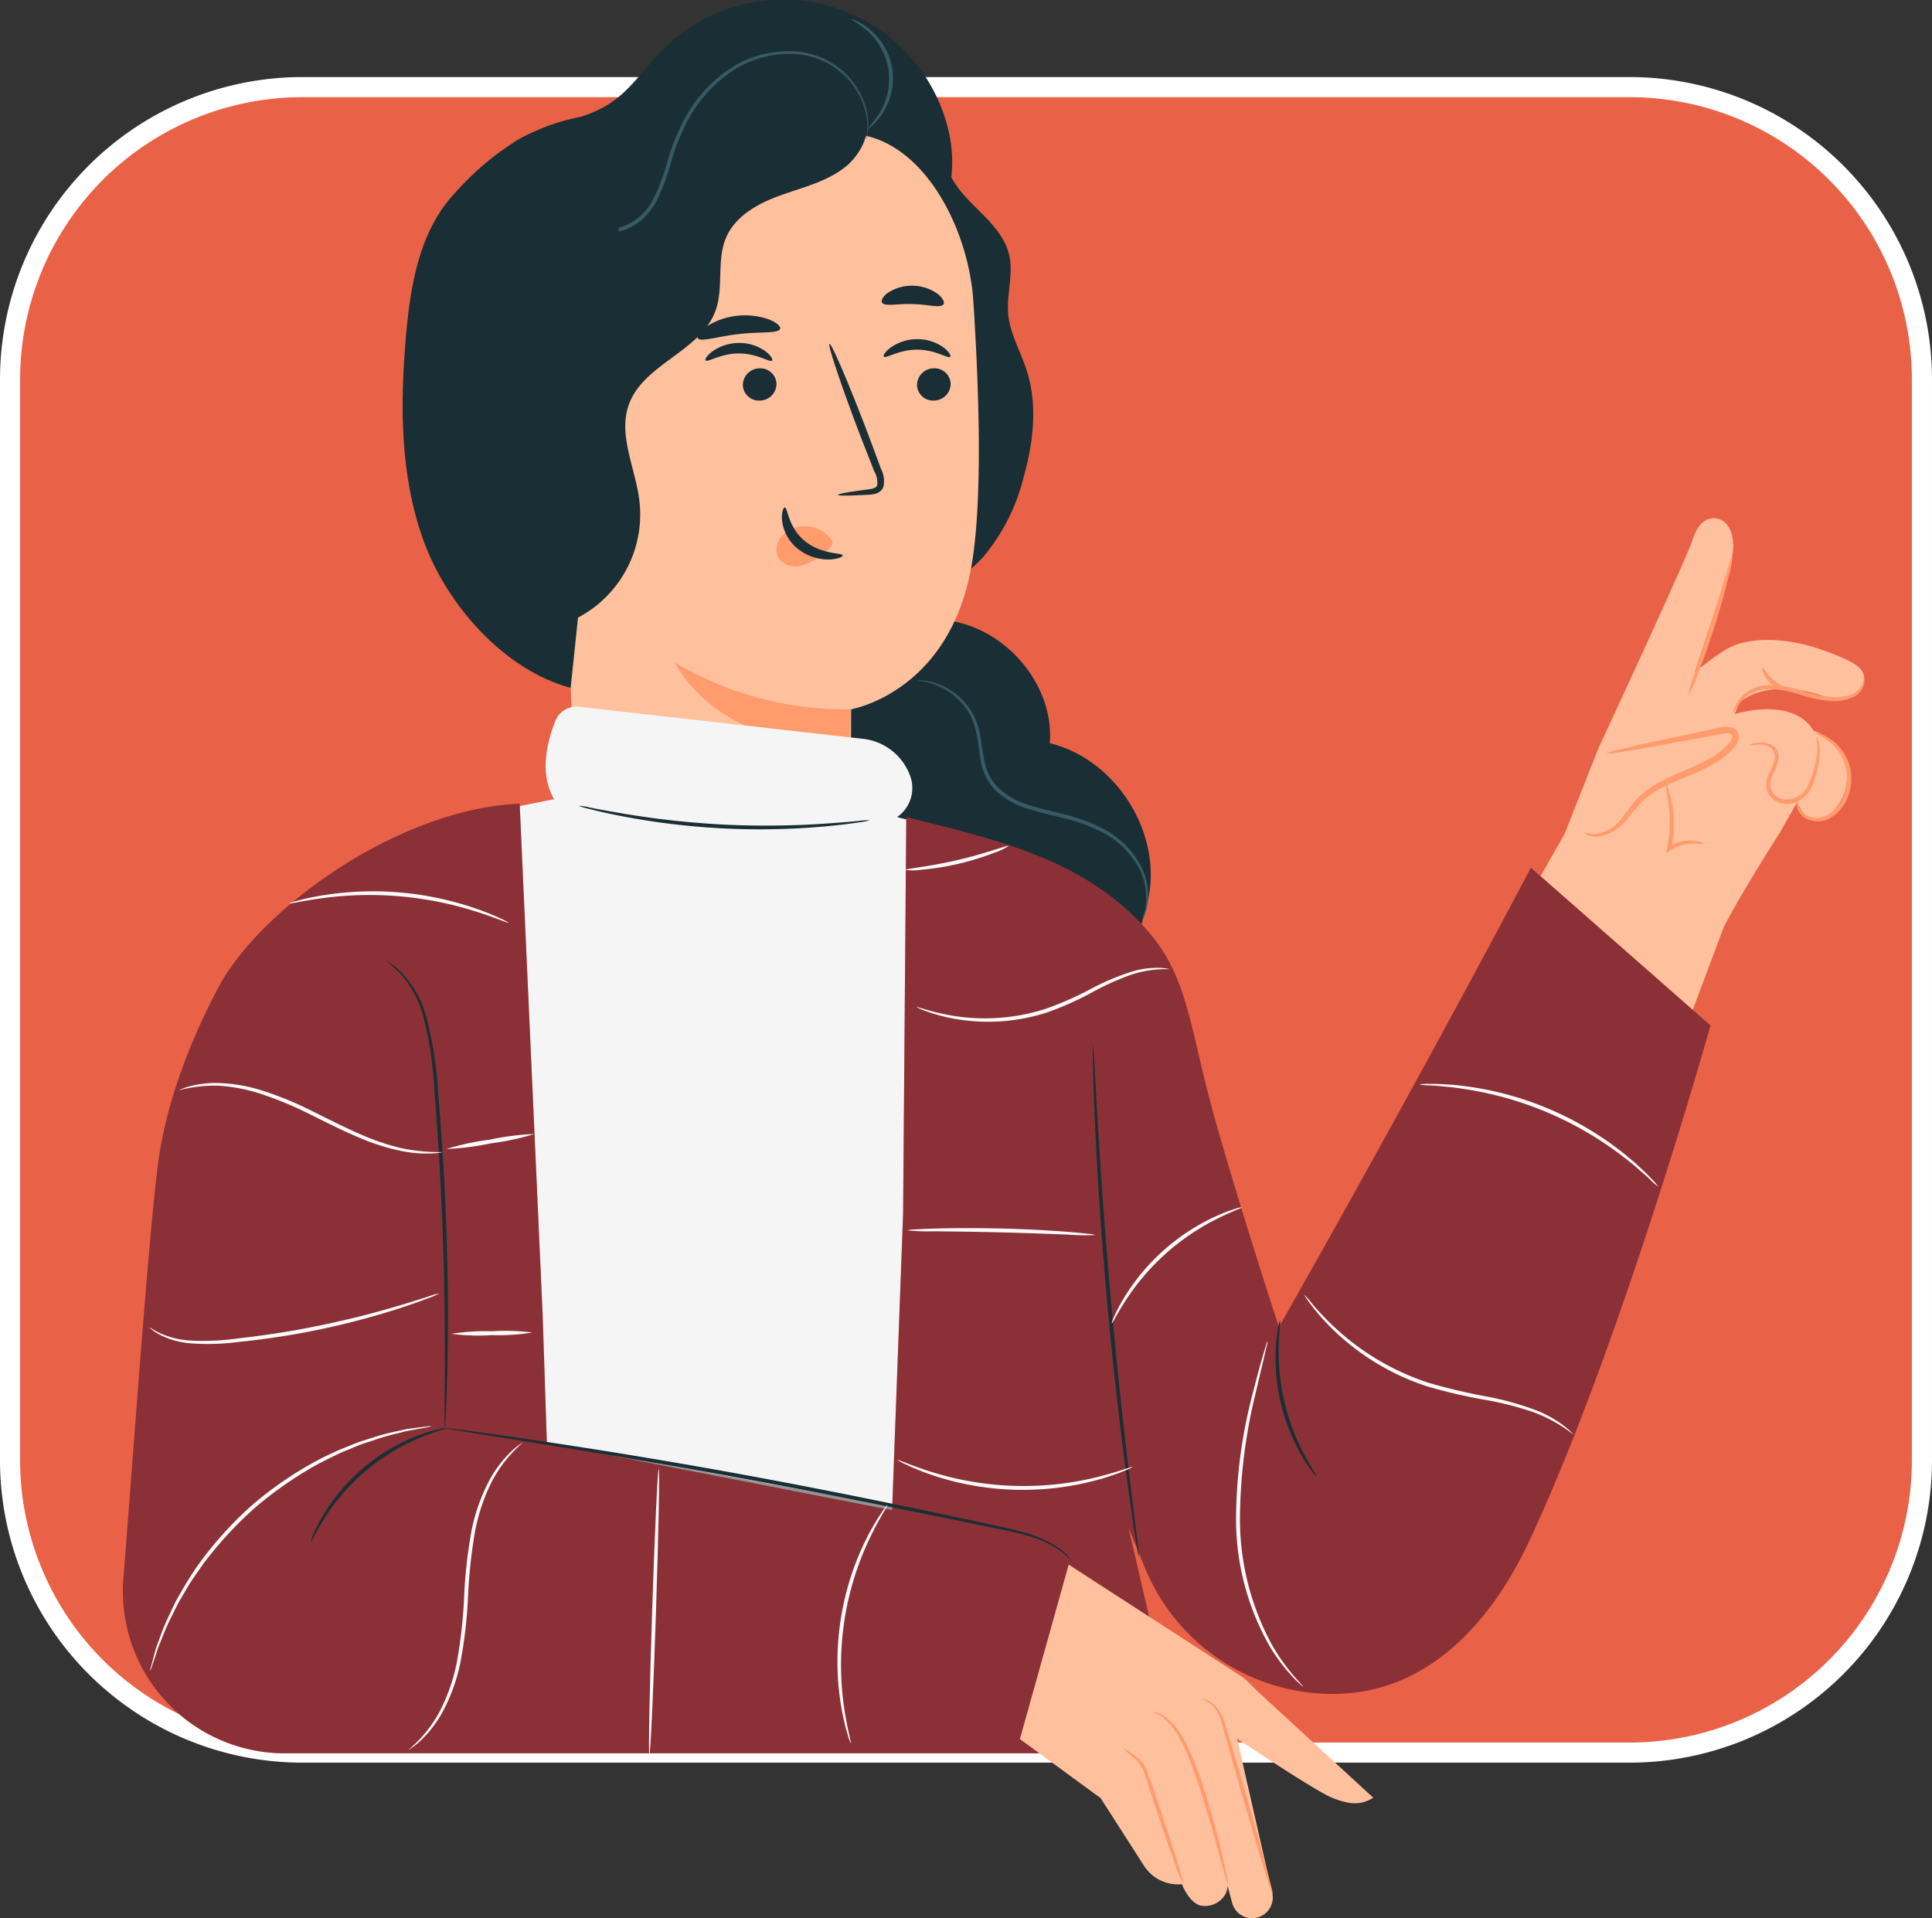 <svg xmlns="http://www.w3.org/2000/svg" xmlns:xlink="http://www.w3.org/1999/xlink" width="288.273" height="286.229" viewBox="0 0 288.273 286.229">
  <rect x="0" y="0" width="288.273" height="286.229" fill="#333333" stroke="none"/>
  <defs>
    <clipPath id="clip-path">
      <rect id="Rectángulo_83" data-name="Rectángulo 83" width="236.884" height="141.703" fill="none"/>
    </clipPath>
  </defs>
  <g id="Persona2" transform="translate(-57.731 -132.001)">
    <path id="Trazado_218" data-name="Trazado 218" d="M43.633,11.831H241.639a43.634,43.634,0,0,1,43.633,43.633V216.715a43.633,43.633,0,0,1-43.633,43.632H43.633A43.633,43.633,0,0,1,0,216.715V55.464A43.634,43.634,0,0,1,43.633,11.831" transform="translate(59.231 133.169)" fill="#e96247" stroke="#fff" stroke-width="3"/>
    <path id="Trazado_219" data-name="Trazado 219" d="M127.274,18.9c-1.253,3.239.9,6.777,3.309,9.277s5.333,4.879,6.091,8.269c.636,2.846-.418,5.808-.162,8.711.262,2.973,1.862,5.638,2.771,8.479,1.647,5.142.985,10.761-.484,15.955a29.488,29.488,0,0,1-5.939,11.756c-2.948,3.305-7.188,5.644-11.616,5.562a4.56,4.56,0,0,1-3.433-1.242,5.484,5.484,0,0,1-.992-3.047,297.187,297.187,0,0,1-.009-67.144" transform="translate(71.652 133.672)" fill="#1a2e35"/>
    <path id="Trazado_220" data-name="Trazado 220" d="M126.211,83.617c9.638-.421,18.544,8.808,17.78,18.425,9.76,2.375,16.654,13.119,14.745,22.981-.629,3.256-2.077,6.356-2.277,9.666-.218,3.61,1.063,7.118,1.76,10.669a33.612,33.612,0,0,1-1.926,19.233c-1.523,3.667-4.355,7.455-8.324,7.567a8.172,8.172,0,0,1-6.688-3.909,20.654,20.654,0,0,1-2.687-7.572c-1.72-8.656-2.236-17.557-4.611-26.056s-6.989-16.877-14.679-21.209c-4.247-2.392-9.346-3.523-12.719-7.042-3.533-3.688-4.345-9.534-2.5-14.3a18.23,18.23,0,0,1,10.864-10.139" transform="translate(70.379 140.857)" fill="#1a2e35"/>
    <path id="Trazado_221" data-name="Trazado 221" d="M63.87,28.508c-.119-4.119,3.691-7.3,7.526-8.81s8.1-2.078,11.514-4.378c3.026-2.037,5.061-5.215,7.623-7.811a25.364,25.364,0,0,1,42.658,11.637c1.472,5.865.467,12.8-4.158,16.7-5.367,4.524-13.323,3.519-20.2,2.112s-14.66-2.8-20.4,1.242c-3.462,2.436-5.446,6.4-7.563,10.063S76.1,56.671,72.1,58.05s-9.438-1-9.594-5.232" transform="translate(65.987 132)" fill="#1a2e35"/>
    <path id="Trazado_222" data-name="Trazado 222" d="M79,27.407a6.892,6.892,0,0,0-6.151,7l4.112,93.083c.172,10.993,16.241,17.17,28.011,16.9,11.886-.276,12.27-6.106,12.417-16.565.249-17.474.228-24.032.235-23.933,0,0,15.014-2.528,18.082-22.13,1.526-9.749,1-25.727.15-38.787-.767-11.755-8.588-26.161-20.3-24.9Z" transform="translate(67.105 133.946)" fill="#ffc09d"/>
    <path id="Trazado_223" data-name="Trazado 223" d="M127.145,51.866a2.513,2.513,0,0,1-2.418,2.541,2.4,2.4,0,0,1-2.6-2.261,2.514,2.514,0,0,1,2.415-2.542,2.406,2.406,0,0,1,2.6,2.262" transform="translate(72.433 137.361)" fill="#1a2e35"/>
    <path id="Trazado_224" data-name="Trazado 224" d="M127.563,48.307c-.311.328-2.218-1.076-4.922-1.064-2.7-.025-4.684,1.371-4.978,1.04-.145-.146.172-.739,1.034-1.37a6.9,6.9,0,0,1,3.984-1.238,6.625,6.625,0,0,1,3.919,1.255c.833.636,1.116,1.228.963,1.375" transform="translate(71.946 136.937)" fill="#1a2e35"/>
    <path id="Trazado_225" data-name="Trazado 225" d="M103.694,51.866a2.514,2.514,0,0,1-2.418,2.542,2.4,2.4,0,0,1-2.6-2.262,2.513,2.513,0,0,1,2.416-2.541,2.406,2.406,0,0,1,2.6,2.261" transform="translate(69.898 137.362)" fill="#1a2e35"/>
    <path id="Trazado_226" data-name="Trazado 226" d="M103.574,48.816c-.311.328-2.221-1.076-4.923-1.063-2.7-.027-4.683,1.37-4.978,1.039-.144-.147.168-.739,1.035-1.37a6.9,6.9,0,0,1,3.984-1.239,6.636,6.636,0,0,1,3.919,1.257c.83.636,1.115,1.228.963,1.375" transform="translate(69.353 136.992)" fill="#1a2e35"/>
    <path id="Trazado_227" data-name="Trazado 227" d="M111.631,68.836c-.013-.154,1.667-.448,4.39-.8.69-.073,1.343-.212,1.459-.683a3.526,3.526,0,0,0-.467-2.047q-.979-2.5-2.054-5.253c-2.851-7.48-4.919-13.632-4.616-13.745s2.861,5.861,5.712,13.341q1.031,2.766,1.968,5.284a4,4,0,0,1,.366,2.71,1.74,1.74,0,0,1-1.135,1.013,4.714,4.714,0,0,1-1.171.165c-2.741.153-4.442.17-4.452.016" transform="translate(71.155 137.005)" fill="#1a2e35"/>
    <path id="Trazado_228" data-name="Trazado 228" d="M115.814,96.192a49.848,49.848,0,0,1-26.26-6.942s6.4,13.447,26.006,11.57Z" transform="translate(68.911 141.647)" fill="#ff9b6c"/>
    <path id="Trazado_229" data-name="Trazado 229" d="M111.27,72.7a4.875,4.875,0,0,0-4.373-1.8,4.444,4.444,0,0,0-3.068,1.654,2.819,2.819,0,0,0-.207,3.225,3.27,3.27,0,0,0,3.547.888,10.222,10.222,0,0,0,3.452-2.07,2.98,2.98,0,0,0,.771-.8.9.9,0,0,0-.007-1.006" transform="translate(70.387 139.661)" fill="#ff9b6c"/>
    <path id="Trazado_230" data-name="Trazado 230" d="M104.367,68.342c.44-.027.452,2.909,2.97,4.986s5.64,1.749,5.665,2.159c.041.185-.7.573-2.017.611a7.307,7.307,0,0,1-4.728-1.636,6.366,6.366,0,0,1-2.3-4.182c-.114-1.227.212-1.955.412-1.938" transform="translate(70.465 139.387)" fill="#1a2e35"/>
    <path id="Trazado_231" data-name="Trazado 231" d="M104.9,44.48c-.265.736-2.966.393-6.138.782-3.18.326-5.737,1.26-6.159.6-.188-.315.256-1.007,1.289-1.722a10.762,10.762,0,0,1,9.368-1.055c1.166.466,1.754,1.044,1.64,1.393" transform="translate(69.236 136.59)" fill="#1a2e35"/>
    <path id="Trazado_232" data-name="Trazado 232" d="M126.579,41.261c-.474.615-2.339-.018-4.579-.043-2.239-.1-4.137.422-4.575-.219-.192-.311.105-.927.933-1.511a6.632,6.632,0,0,1,7.375.213c.793.629,1.055,1.261.845,1.561" transform="translate(71.918 136.158)" fill="#1a2e35"/>
    <path id="Trazado_233" data-name="Trazado 233" d="M66.062,92.287a17.4,17.4,0,0,0,20.7-19.243c-.609-4.812-3.2-9.709-1.536-14.264,2.206-6.022,10.649-7.875,12.889-13.886,1.3-3.494.133-7.579,1.609-11,1.387-3.219,4.774-5.073,8.07-6.265s6.831-2.015,9.6-4.165,4.493-6.212,2.708-9.228a185.681,185.681,0,0,0-42.821,10.4c-3.2,1.195-6.558,2.63-8.448,5.473-2,3.007-1.9,6.893-1.736,10.5.821,17.6-1.857,34.079-1.036,51.675" transform="translate(66.355 133.538)" fill="#1a2e35"/>
    <path id="Trazado_234" data-name="Trazado 234" d="M113.23,2.581a1.891,1.891,0,0,1,.761.229,8.2,8.2,0,0,1,1.853,1.121,9.753,9.753,0,0,1,3.566,6.1,9.748,9.748,0,0,1-1.631,6.875,8.2,8.2,0,0,1-1.445,1.613c-.393.327-.638.469-.66.441a26.58,26.58,0,0,0,1.764-2.277,9.98,9.98,0,0,0,1.4-6.567,9.98,9.98,0,0,0-3.257-5.872,26.64,26.64,0,0,0-2.352-1.663" transform="translate(71.47 132.278)" fill="#375a64"/>
    <path id="Trazado_235" data-name="Trazado 235" d="M155.671,127.442a14.953,14.953,0,0,0,.56-2.073,9.555,9.555,0,0,0-.958-5.642,13,13,0,0,0-6.186-5.763,24.725,24.725,0,0,0-4.815-1.716c-1.73-.445-3.56-.816-5.394-1.406a12.273,12.273,0,0,1-4.948-2.7,8.217,8.217,0,0,1-2.334-4.706c-.3-1.646-.4-3.209-.769-4.6a9.118,9.118,0,0,0-1.783-3.528,10.167,10.167,0,0,0-4.74-3.226c-1.324-.4-2.11-.4-2.1-.458a2.076,2.076,0,0,1,.564-.012,8.729,8.729,0,0,1,1.6.254,10.053,10.053,0,0,1,4.992,3.18A9.433,9.433,0,0,1,131.29,98.7c.4,1.447.519,3.031.828,4.626a7.717,7.717,0,0,0,2.205,4.4,11.834,11.834,0,0,0,4.732,2.56c1.793.578,3.613.952,5.359,1.408a24.732,24.732,0,0,1,4.909,1.787,13.246,13.246,0,0,1,6.318,6.063,9.485,9.485,0,0,1,.812,5.857,7.065,7.065,0,0,1-.5,1.545,2.042,2.042,0,0,1-.281.49" transform="translate(72.44 141.901)" fill="#375a64"/>
    <path id="Trazado_236" data-name="Trazado 236" d="M62.27,87.559a1.467,1.467,0,0,1-.32-.1,4.555,4.555,0,0,1-.892-.435,6.525,6.525,0,0,1-2.444-2.889,9.681,9.681,0,0,1-.638-5.952,18.981,18.981,0,0,1,3.561-7.117c1.719-2.395,3.893-4.818,5.378-7.913a12.171,12.171,0,0,0,1.3-5.05,16.535,16.535,0,0,0-1.152-5.452A16.714,16.714,0,0,1,65.9,46.723a13.239,13.239,0,0,1,6.369-10.7,15.194,15.194,0,0,1,6.456-1.842,27.209,27.209,0,0,0,6.466-1.129,8.382,8.382,0,0,0,4.542-4.091,31.62,31.62,0,0,0,2.153-5.78,31.007,31.007,0,0,1,2.21-5.6,20.959,20.959,0,0,1,7.347-8.258,15.9,15.9,0,0,1,9.3-2.412,11.915,11.915,0,0,1,7.319,3,11.677,11.677,0,0,1,3.276,5.026,9.421,9.421,0,0,1,.454,3.77,5.938,5.938,0,0,1-.229,1.305c-.038-.007.075-.453.114-1.313a9.778,9.778,0,0,0-.552-3.691A11.484,11.484,0,0,0,110.72,7.322a15.521,15.521,0,0,0-9.024,2.41,20.546,20.546,0,0,0-7.128,8.1,30.643,30.643,0,0,0-2.154,5.513,31.866,31.866,0,0,1-2.184,5.888,10.134,10.134,0,0,1-1.98,2.616,8.6,8.6,0,0,1-2.857,1.742,27.56,27.56,0,0,1-6.6,1.166,14.656,14.656,0,0,0-6.229,1.762,12.7,12.7,0,0,0-6.11,10.225,16.275,16.275,0,0,0,1.113,5.741,16.98,16.98,0,0,1,1.155,5.625,12.623,12.623,0,0,1-1.373,5.249c-1.546,3.167-3.758,5.586-5.48,7.946a18.837,18.837,0,0,0-3.575,6.944,9.531,9.531,0,0,0,.527,5.792,6.582,6.582,0,0,0,2.3,2.883c.714.481,1.168.593,1.149.637" transform="translate(65.476 132.744)" fill="#375a64"/>
    <path id="Trazado_237" data-name="Trazado 237" d="M77.932,100.994c-9.925-2.656-18.5-12.381-21.981-22.048s-3.482-20.234-2.59-30.47c.647-7.42,1.947-15.263,6.875-20.849C67.663,19.208,75.7,14.911,86.92,15.26" transform="translate(64.945 133.647)" fill="#1a2e35"/>
    <path id="Trazado_238" data-name="Trazado 238" d="M135.834,113.965l-9.253-2.325a5.271,5.271,0,0,0,1.836-6.455,8.473,8.473,0,0,0-7.071-5.241l-42.2-4.764a3.386,3.386,0,0,0-3.539,2.081q-2.811,7.131-.192,11.748l-.2,0-8.128,1.618-13.748,121.6,90.284-4.221Z" transform="translate(64.997 142.286)" fill="#f5f5f5"/>
    <path id="Trazado_239" data-name="Trazado 239" d="M120.048,110.663a9.793,9.793,0,0,1-1.694.325c-1.1.178-2.69.377-4.667.567a109.644,109.644,0,0,1-15.5.335,109.376,109.376,0,0,1-15.4-1.872c-1.948-.386-3.515-.74-4.588-1.026a9.843,9.843,0,0,1-1.653-.492,9.944,9.944,0,0,1,1.7.273c1.086.218,2.662.512,4.612.844a132.129,132.129,0,0,0,15.354,1.7,132.068,132.068,0,0,0,15.442-.166c1.974-.137,3.571-.273,4.673-.382a9.832,9.832,0,0,1,1.722-.1" transform="translate(67.505 143.727)" fill="#1a2e35"/>
    <path id="Trazado_240" data-name="Trazado 240" d="M171.673,190.662,213.679,116.9l5.061-12.8s13.091-28.151,14.005-31.016c1.055-3.311,2.9-3.6,4.1-3.125,1.861.735,2.457,3.507,1.639,6.376-.283.992-5.373,16.454-5.373,16.454a38.354,38.354,0,0,1,4.343-3.223c3.223-2.166,9.137-2.1,14.6-.152s6.827,2.976,6.17,5.135a2.873,2.873,0,0,1-1.752,1.739,5.681,5.681,0,0,1-4.046.089c-8.8-3-12.7.967-12.7.967l-.662,1.674s6.611-2.118,10.374.877a5.481,5.481,0,0,1,1.372,1.6,7.272,7.272,0,0,1,2.69,12.252c-.9.836-2.265,1.445-3.338.845a3.869,3.869,0,0,1-1.261-1.453,5.871,5.871,0,0,0-.6-.836l-2.511,4.43s-6.173,9.649-8.384,14.153L208.5,207.925a20.4,20.4,0,1,1-36.829-17.263" transform="translate(77.498 139.543)" fill="#ffc09d"/>
    <path id="Trazado_241" data-name="Trazado 241" d="M211.927,113.562c1.483.965,3.529.309,4.867-.848s2.244-2.734,3.495-3.984c3.741-3.74,10-4.09,13.56-8,.5-.546.936-1.375.509-1.975-.4-.557-1.23-.484-1.9-.351l-17.185,3.4" transform="translate(82.139 142.626)" fill="#ffc09d"/>
    <path id="Trazado_242" data-name="Trazado 242" d="M215.271,101.852a7.053,7.053,0,0,1,1.821-.558c1.185-.3,2.907-.691,5.037-1.159l7.5-1.593,2.17-.447a3.467,3.467,0,0,1,2.624.086,1.478,1.478,0,0,1,.561,1.56,3.047,3.047,0,0,1-.673,1.265,11.532,11.532,0,0,1-1.936,1.711c-2.862,1.978-6,2.792-8.5,4.1a13.2,13.2,0,0,0-3.263,2.225c-.884.855-1.58,1.831-2.314,2.663a6.163,6.163,0,0,1-4.554,2.555c-1.319-.025-1.856-.645-1.814-.655a5.12,5.12,0,0,0,1.8.267,5.971,5.971,0,0,0,4.03-2.622c.676-.829,1.339-1.837,2.272-2.8a13.594,13.594,0,0,1,3.422-2.453c2.584-1.4,5.706-2.263,8.345-4.1a10.792,10.792,0,0,0,1.756-1.538c.48-.546.649-1.2.3-1.384-.347-.257-1.137-.1-1.872.051l-2.176.413-7.537,1.383c-2.147.379-3.889.669-5.1.848a7.019,7.019,0,0,1-1.9.177" transform="translate(82.139 142.578)" fill="#ff9b6c"/>
    <path id="Trazado_243" data-name="Trazado 243" d="M232.022,96.719a7.228,7.228,0,0,1,1.972-2.657,5.575,5.575,0,0,1,3.321-1.091,14.256,14.256,0,0,1,4.381.738,22.816,22.816,0,0,0,4.5,1.019,7.345,7.345,0,0,0,3.775-.583,2.865,2.865,0,0,0,1.608-2.011,1.7,1.7,0,0,0-.02-.944c-.063,0-.058.336-.224.882a2.7,2.7,0,0,1-1.56,1.662,7.278,7.278,0,0,1-3.526.4,25.157,25.157,0,0,1-4.373-1.048,13.9,13.9,0,0,0-4.583-.711,5.854,5.854,0,0,0-3.585,1.331,5.2,5.2,0,0,0-1.495,2.092,1.8,1.8,0,0,0-.191.92" transform="translate(84.309 141.857)" fill="#ff9b6c"/>
    <path id="Trazado_244" data-name="Trazado 244" d="M232.623,74.693a18.3,18.3,0,0,0-1.033,3.069c-.654,2.121-1.434,4.648-2.3,7.441l-2.408,7.411a18.262,18.262,0,0,0-.922,3.1,14.531,14.531,0,0,0,1.351-2.946c.739-1.86,1.671-4.461,2.594-7.37s1.656-5.573,2.121-7.518a14.535,14.535,0,0,0,.593-3.188" transform="translate(83.655 140.074)" fill="#ff9b6c"/>
    <path id="Trazado_245" data-name="Trazado 245" d="M234.167,100.459a3.925,3.925,0,0,0,1.012-.061,3.005,3.005,0,0,1,2.419.648,1.614,1.614,0,0,1,.389,1.545,8.541,8.541,0,0,1-.788,1.957,3.631,3.631,0,0,0-.409,2.544,3.088,3.088,0,0,0,1.968,1.982,3.5,3.5,0,0,0,2.761-.274,4.381,4.381,0,0,0,1.836-1.788,14.22,14.22,0,0,0,1.209-3.986,8.365,8.365,0,0,0,.03-2.8,1.883,1.883,0,0,0-.389-.956c-.054.024.083.358.141.991a9.922,9.922,0,0,1-.23,2.688,15.253,15.253,0,0,1-1.283,3.784,3.472,3.472,0,0,1-3.864,1.734,2.486,2.486,0,0,1-1.572-1.55,3.1,3.1,0,0,1,.345-2.121,8.528,8.528,0,0,0,.773-2.114,2.089,2.089,0,0,0-.6-1.962,3.138,3.138,0,0,0-2.768-.567,2.629,2.629,0,0,0-.977.309" transform="translate(84.543 142.73)" fill="#ff9b6c"/>
    <path id="Trazado_246" data-name="Trazado 246" d="M240.728,108.315c-.028-.014-.218.287-.194.9a2.815,2.815,0,0,0,1.289,2.166,3.754,3.754,0,0,0,3.729.039,6.144,6.144,0,0,0,2.821-3.592,7.441,7.441,0,0,0,0-4.562,7.11,7.11,0,0,0-2.056-3.1,6.7,6.7,0,0,0-2.138-1.288,1.93,1.93,0,0,0-.892-.192,11.746,11.746,0,0,1,2.719,1.813,7.009,7.009,0,0,1,1.8,2.949,7.083,7.083,0,0,1-.048,4.185,5.709,5.709,0,0,1-2.489,3.268,3.332,3.332,0,0,1-3.211.094,2.674,2.674,0,0,1-1.277-1.805c-.1-.544,0-.862-.054-.874" transform="translate(85.231 142.666)" fill="#ff9b6c"/>
    <path id="Trazado_247" data-name="Trazado 247" d="M228.638,114.5a2.644,2.644,0,0,0-1.487-.454,6.106,6.106,0,0,0-3.852.92l.472.318a17.974,17.974,0,0,0,.319-2.175c.38-4.278-.984-7.578-1.122-7.492-.193.043.851,3.321.48,7.438-.062.742-.163,1.455-.281,2.109l-.132.722.6-.4a6.4,6.4,0,0,1,3.494-1.048c.931,0,1.483.148,1.506.066" transform="translate(83.33 143.417)" fill="#ff9b6c"/>
    <path id="Trazado_248" data-name="Trazado 248" d="M235.977,89.917c-.168.025.073,1.329,1.248,2.347s2.49,1.1,2.493.926c.039-.184-1.058-.509-2.068-1.411-1.028-.881-1.5-1.926-1.673-1.863" transform="translate(84.733 141.719)" fill="#ff9b6c"/>
    <path id="Trazado_249" data-name="Trazado 249" d="M117.63,247.522l43.928.431-7.39-31.879,2.469,6.014a30.279,30.279,0,0,0,28.01,18.781c13.892,0,23.494-10.337,29.372-22.924,13.743-29.43,26.986-76.823,26.986-76.823l-26.794-23.535c-19.383,36.671-37.6,68.523-37.6,68.523s-5.261-15.993-9.325-30.258S163.246,134.084,157,126.968c-9.6-10.941-23.284-13.664-35.991-16.936l-.474,59.214Z" transform="translate(71.946 143.894)" fill="#e8505b"/>
    <path id="Trazado_250" data-name="Trazado 250" d="M78.456,203.611l80,15.583,3.9,30.734H39.688A24.168,24.168,0,0,1,15.27,223.859c1.766-22.4,3.683-50,5.139-61.663,1.136-9.1,4.764-18.5,9.062-26.6,6.19-11.658,26.83-26.633,44.926-27.371l3.426,76.207" transform="translate(60.874 143.698)" fill="#e8505b"/>
    <g id="Grupo_55" data-name="Grupo 55" transform="translate(76.067 251.923)" opacity="0.4">
      <g id="Grupo_54" data-name="Grupo 54">
        <g id="Grupo_53" data-name="Grupo 53" clip-path="url(#clip-path)">
          <path id="Trazado_251" data-name="Trazado 251" d="M117.63,247.522l43.928.431-7.39-31.879,2.469,6.014a30.279,30.279,0,0,0,28.01,18.781c13.892,0,23.494-10.337,29.372-22.924,13.743-29.43,26.986-76.823,26.986-76.823l-26.794-23.535c-19.383,36.671-37.6,68.523-37.6,68.523s-5.261-15.993-9.325-30.258S163.246,134.084,157,126.968c-9.6-10.941-23.284-13.664-35.991-16.936l-.474,59.214Z" transform="translate(-4.121 -108.03)"/>
          <path id="Trazado_252" data-name="Trazado 252" d="M78.456,203.611l72.16,13.237a7.533,7.533,0,0,1,6.013,5.858l5.727,27.221H39.688A24.168,24.168,0,0,1,15.27,223.859c1.766-22.4,3.683-50,5.139-61.663,1.136-9.1,4.764-18.5,9.062-26.6,6.19-11.658,26.83-26.633,44.926-27.371l3.426,76.207" transform="translate(-15.194 -108.225)"/>
        </g>
      </g>
    </g>
    <path id="Trazado_253" data-name="Trazado 253" d="M59.393,199.1a3.482,3.482,0,0,1-.037-.732c0-.54,0-1.234.008-2.1.011-1.89.025-4.506.044-7.707.009-6.507-.114-15.5-.619-25.411-.249-4.959-.574-9.677-.917-13.965a57.426,57.426,0,0,0-1.608-11.255,16.009,16.009,0,0,0-3.527-6.687,23.451,23.451,0,0,0-2.111-1.851,8.594,8.594,0,0,1,2.272,1.694,15.661,15.661,0,0,1,3.758,6.728A55.362,55.362,0,0,1,58.4,149.14c.373,4.291.715,9.015.964,13.981.506,9.927.564,18.931.451,25.443-.055,3.256-.145,5.891-.228,7.709-.048.862-.085,1.556-.115,2.094a3.511,3.511,0,0,1-.08.729" transform="translate(64.703 145.986)" fill="#1a2e35"/>
    <path id="Trazado_254" data-name="Trazado 254" d="M152.223,212.277a12.342,12.342,0,0,0-2.913-2.358,18.259,18.259,0,0,0-4.087-1.633c-1.658-.471-3.595-.837-5.732-1.275-8.548-1.742-20.352-4.17-33.433-6.612s-24.975-4.417-33.589-5.8l-10.2-1.637L59.5,192.5a6.291,6.291,0,0,1-.961-.2,6.159,6.159,0,0,1,.977.085l2.787.357c2.418.32,5.914.812,10.23,1.455,8.631,1.28,20.538,3.186,33.631,5.636s24.884,4.935,33.412,6.779c2.129.464,4.069.86,5.739,1.365a17.854,17.854,0,0,1,4.11,1.75,9.511,9.511,0,0,1,2.194,1.776,5.561,5.561,0,0,1,.468.567.822.822,0,0,1,.137.208" transform="translate(65.559 152.785)" fill="#1a2e35"/>
    <path id="Trazado_255" data-name="Trazado 255" d="M60.727,192.3c.025.1-1.475.45-3.756,1.377a31.5,31.5,0,0,0-3.871,1.909,30.789,30.789,0,0,0-8.05,6.765,31.319,31.319,0,0,0-2.548,3.485c-1.308,2.087-1.907,3.5-2,3.462a3.934,3.934,0,0,1,.347-1.026,20.311,20.311,0,0,1,1.308-2.647,27.4,27.4,0,0,1,2.488-3.614,28.554,28.554,0,0,1,8.2-6.886,27.111,27.111,0,0,1,3.987-1.828,20.329,20.329,0,0,1,2.832-.833,3.9,3.9,0,0,1,1.072-.164" transform="translate(63.608 152.785)" fill="#1a2e35"/>
    <path id="Trazado_256" data-name="Trazado 256" d="M152.66,217.012a3.86,3.86,0,0,1-.165-.761c-.093-.561-.214-1.292-.363-2.2-.307-1.913-.711-4.686-1.178-8.118-.934-6.864-2.067-16.368-3.015-26.893s-1.526-20.085-1.829-27c-.154-3.461-.25-6.261-.29-8.2-.014-.921-.025-1.662-.034-2.229a3.917,3.917,0,0,1,.027-.779,3.974,3.974,0,0,1,.09.775c.037.566.084,1.305.143,2.225.115,2,.276,4.779.472,8.184.409,6.911,1.054,16.453,2,26.974s2.015,20.021,2.846,26.893c.413,3.386.751,6.15.994,8.139.106.915.192,1.651.256,2.215a3.866,3.866,0,0,1,.051.778" transform="translate(74.989 147.222)" fill="#1a2e35"/>
    <path id="Trazado_257" data-name="Trazado 257" d="M176.527,201.1c-.032.023-.259-.236-.644-.729a20.563,20.563,0,0,1-1.474-2.2,29.122,29.122,0,0,1-3.932-16.8,20.493,20.493,0,0,1,.345-2.624,3.144,3.144,0,0,1,.254-.94c.1.017-.121,1.377-.192,3.585a32.866,32.866,0,0,0,3.881,16.584c1.043,1.948,1.843,3.069,1.762,3.128" transform="translate(77.65 151.219)" fill="#1a2e35"/>
    <path id="Trazado_258" data-name="Trazado 258" d="M62.082,156.147c0,.02-.14.05-.414.088a10.282,10.282,0,0,1-1.2.116A18.505,18.505,0,0,1,56.022,156a32.117,32.117,0,0,1-6.3-1.975c-2.3-.951-4.734-2.176-7.287-3.444a54.425,54.425,0,0,0-7.374-3.088,25.139,25.139,0,0,0-6.367-1.244,20.765,20.765,0,0,0-5.944.672c-.008-.019.124-.081.381-.182a9.02,9.02,0,0,1,1.149-.386,15.018,15.018,0,0,1,4.428-.512,24.135,24.135,0,0,1,6.512,1.145,51.027,51.027,0,0,1,7.471,3.078c2.557,1.271,4.974,2.5,7.237,3.472A34.205,34.205,0,0,0,56.1,155.6a28.06,28.06,0,0,0,5.978.543" transform="translate(61.69 147.764)" fill="#fafafa"/>
    <path id="Trazado_259" data-name="Trazado 259" d="M71.888,152.709a38.635,38.635,0,0,1-6.519,1.4,38.85,38.85,0,0,1-6.616.836,38.659,38.659,0,0,1,6.52-1.4,38.607,38.607,0,0,1,6.615-.834" transform="translate(65.582 148.503)" fill="#fafafa"/>
    <path id="Trazado_260" data-name="Trazado 260" d="M62.013,174.174a10.283,10.283,0,0,1-1.611.7c-1.054.406-2.59.962-4.511,1.583a115.594,115.594,0,0,1-15.311,3.786c-3.037.532-5.952.919-8.609,1.183a34.577,34.577,0,0,1-7.112.194,12.158,12.158,0,0,1-4.619-1.318,7.068,7.068,0,0,1-1.1-.714c-.233-.188-.348-.294-.337-.309.034-.047.527.345,1.536.822A12.889,12.889,0,0,0,24.9,181.21a36.821,36.821,0,0,0,7.019-.316c2.643-.293,5.54-.694,8.564-1.223a140.5,140.5,0,0,0,15.289-3.608c1.93-.57,3.483-1.066,4.558-1.405a10.215,10.215,0,0,1,1.685-.484" transform="translate(61.264 150.826)" fill="#fafafa"/>
    <path id="Trazado_261" data-name="Trazado 261" d="M71.5,179.458a31.84,31.84,0,0,1-6.035.389,31.82,31.82,0,0,1-6.044-.188,31.921,31.921,0,0,1,6.035-.389,31.824,31.824,0,0,1,6.044.188" transform="translate(65.655 151.376)" fill="#fafafa"/>
    <path id="Trazado_262" data-name="Trazado 262" d="M18.867,228.555a2.326,2.326,0,0,1,.117-.588l.445-1.663c.1-.368.215-.767.336-1.2.139-.433.326-.892.509-1.391a32.571,32.571,0,0,1,1.372-3.34q.432-.911.9-1.9c.32-.658.73-1.3,1.114-1.989a48.1,48.1,0,0,1,2.724-4.227,55.021,55.021,0,0,1,7.77-8.494,54.988,54.988,0,0,1,9.49-6.519,48.027,48.027,0,0,1,4.565-2.112c.735-.285,1.428-.6,2.123-.828l2.007-.63a32.465,32.465,0,0,1,3.5-.9c.519-.112,1-.234,1.447-.311l1.234-.166,1.708-.211a2.313,2.313,0,0,1,.6-.034,2.387,2.387,0,0,1-.585.15l-1.685.317-1.219.215c-.442.093-.915.229-1.428.356a35.387,35.387,0,0,0-3.448.971l-1.977.66c-.685.235-1.367.56-2.091.851-1.462.555-2.93,1.35-4.5,2.138a56.75,56.75,0,0,0-9.363,6.487,56.725,56.725,0,0,0-7.719,8.372c-1,1.443-1.988,2.787-2.74,4.156-.388.676-.8,1.308-1.132,1.954l-.927,1.866a35.625,35.625,0,0,0-1.439,3.28c-.2.491-.4.941-.551,1.366q-.206.635-.381,1.177c-.221.655-.4,1.192-.547,1.626a2.417,2.417,0,0,1-.229.558" transform="translate(61.27 152.759)" fill="#fafafa"/>
    <path id="Trazado_263" data-name="Trazado 263" d="M70.683,194.279A19.843,19.843,0,0,0,66.131,200a27.922,27.922,0,0,0-2.548,7.522,76.823,76.823,0,0,0-1.048,9.742,68.979,68.979,0,0,1-1.136,9.809,26.763,26.763,0,0,1-2.777,7.587,16.969,16.969,0,0,1-3.379,4.272,11.166,11.166,0,0,1-1.165.916,1.716,1.716,0,0,1-.442.267,19.566,19.566,0,0,0,4.629-5.654,27.456,27.456,0,0,0,2.614-7.5,73.384,73.384,0,0,0,1.079-9.739,72.082,72.082,0,0,1,1.1-9.809,27.141,27.141,0,0,1,2.709-7.61,17.13,17.13,0,0,1,3.322-4.316,11.439,11.439,0,0,1,1.151-.934,1.752,1.752,0,0,1,.438-.275" transform="translate(65.029 153)" fill="#fafafa"/>
    <path id="Trazado_264" data-name="Trazado 264" d="M86.092,240.431c-.16-.006.024-9.554.41-21.324s.828-21.313.987-21.308-.024,9.552-.41,21.326-.828,21.311-.987,21.305" transform="translate(68.531 153.381)" fill="#fafafa"/>
    <path id="Trazado_265" data-name="Trazado 265" d="M113.422,238.267a7.249,7.249,0,0,1-.492-1.383,16.212,16.212,0,0,1-.451-1.663c-.146-.655-.347-1.4-.467-2.235a39.791,39.791,0,0,1-.588-5.916,41.331,41.331,0,0,1,2.2-14.348,39.67,39.67,0,0,1,2.335-5.468c.366-.765.778-1.412,1.115-1.993a16.566,16.566,0,0,1,.927-1.451,7.07,7.07,0,0,1,.884-1.172c.1.062-1.1,1.781-2.562,4.8a44.475,44.475,0,0,0-2.2,5.454,43.922,43.922,0,0,0-2.173,14.17,44.348,44.348,0,0,0,.46,5.862c.492,3.318,1.116,5.314,1.006,5.345" transform="translate(71.275 153.903)" fill="#fafafa"/>
    <path id="Trazado_266" data-name="Trazado 266" d="M70.331,124.723c-.042.094-1.755-.675-4.628-1.6a52.427,52.427,0,0,0-23.28-2.056c-2.992.409-4.812.867-4.838.767a5.813,5.813,0,0,1,1.257-.409,33.957,33.957,0,0,1,3.52-.762,47.08,47.08,0,0,1,23.472,2.073,34.515,34.515,0,0,1,3.332,1.367,5.831,5.831,0,0,1,1.166.624" transform="translate(63.294 144.974)" fill="#fafafa"/>
    <path id="Trazado_267" data-name="Trazado 267" d="M148.864,166.411a31.712,31.712,0,0,1-4.111-.064c-2.534-.1-6.035-.233-9.9-.33s-7.371-.134-9.907-.162a31.479,31.479,0,0,1-4.109-.141,4.108,4.108,0,0,1,1.1-.134c.709-.05,1.736-.1,3.005-.134,2.539-.076,6.049-.1,9.925-.006s7.38.3,9.912.5c1.265.1,2.289.2,3,.284a4.066,4.066,0,0,1,1.091.188" transform="translate(72.293 149.876)" fill="#fafafa"/>
    <path id="Trazado_268" data-name="Trazado 268" d="M167.772,162.574c.033.1-1.391.575-3.549,1.64a34.771,34.771,0,0,0-13.847,12.342c-1.3,2.023-1.941,3.382-2.034,3.339a3.7,3.7,0,0,1,.363-.994,22.468,22.468,0,0,1,1.324-2.56,31.225,31.225,0,0,1,14.02-12.5,22.138,22.138,0,0,1,2.694-1.023,3.752,3.752,0,0,1,1.029-.248" transform="translate(75.265 149.572)" fill="#fafafa"/>
    <path id="Trazado_269" data-name="Trazado 269" d="M159.82,130.536a16.585,16.585,0,0,0-5.632.789,38.9,38.9,0,0,0-5.68,2.526,46.1,46.1,0,0,1-7.025,3.156,28.622,28.622,0,0,1-13.886.906,26.319,26.319,0,0,1-4.1-1.108,7.261,7.261,0,0,1-1.422-.628c.037-.111,2.083.771,5.586,1.334a29.775,29.775,0,0,0,13.64-1.053,49.419,49.419,0,0,0,6.963-3.082,35.643,35.643,0,0,1,5.8-2.442,13.011,13.011,0,0,1,4.209-.6,6.935,6.935,0,0,1,1.151.11c.262.042.4.073.393.093" transform="translate(72.427 146.087)" fill="#fafafa"/>
    <path id="Trazado_270" data-name="Trazado 270" d="M154.57,197.645a6.737,6.737,0,0,1-1.29.6c-.421.183-.942.39-1.562.59s-1.314.464-2.111.664a41.314,41.314,0,0,1-5.641,1.175,42.792,42.792,0,0,1-14.067-.422,41.219,41.219,0,0,1-5.56-1.51c-.783-.247-1.463-.548-2.068-.79s-1.115-.474-1.524-.68a6.593,6.593,0,0,1-1.251-.679c.047-.1,1.87.779,4.97,1.762A46.737,46.737,0,0,0,130,199.73a45.838,45.838,0,0,0,13.9.418,46.968,46.968,0,0,0,5.6-1.042c3.153-.8,5.027-1.564,5.067-1.46" transform="translate(72.148 153.249)" fill="#fafafa"/>
    <path id="Trazado_271" data-name="Trazado 271" d="M175.1,232.163a2.06,2.06,0,0,1-.43-.352c-.26-.255-.68-.6-1.139-1.117a26.386,26.386,0,0,1-3.506-4.7,38.279,38.279,0,0,1-4.937-18.556A74.427,74.427,0,0,1,167.6,188.3c.6-2.4,1.134-4.323,1.521-5.648l.463-1.521a2.059,2.059,0,0,1,.2-.52,2.036,2.036,0,0,1-.088.551c-.1.419-.215.93-.358,1.548L168,188.4a80.065,80.065,0,0,0-2.333,19.025,39.3,39.3,0,0,0,4.713,18.366,29.582,29.582,0,0,0,3.32,4.757c.9,1.039,1.438,1.581,1.4,1.619" transform="translate(77.075 151.523)" fill="#fafafa"/>
    <path id="Trazado_272" data-name="Trazado 272" d="M214.436,195.216a22.18,22.18,0,0,0-5.861-3.3,47.117,47.117,0,0,0-7.1-1.843,80.121,80.121,0,0,1-8.828-2.034A36.323,36.323,0,0,1,178.61,179.6a32.8,32.8,0,0,1-3.317-3.73c-.361-.465-.607-.852-.783-1.107s-.254-.4-.237-.411a12.936,12.936,0,0,1,1.2,1.377,41.134,41.134,0,0,0,3.422,3.575,37.741,37.741,0,0,0,13.939,8.191,87.731,87.731,0,0,0,8.757,2.063,43.817,43.817,0,0,1,7.135,1.982,17.082,17.082,0,0,1,4.368,2.434,9.447,9.447,0,0,1,1.026.892c.224.216.334.336.32.35" transform="translate(78.069 150.846)" fill="#fafafa"/>
    <path id="Trazado_273" data-name="Trazado 273" d="M225.436,161.306a8.2,8.2,0,0,1-1.187-1.029c-.362-.348-.812-.769-1.362-1.227s-1.14-1.017-1.859-1.559a52.09,52.09,0,0,0-5.146-3.64,51.227,51.227,0,0,0-14.14-6.051,52.187,52.187,0,0,0-6.188-1.209c-.888-.146-1.7-.194-2.411-.269s-1.325-.115-1.827-.137a8.272,8.272,0,0,1-1.564-.147,8.16,8.16,0,0,1,1.57-.078c.506-.012,1.126-.01,1.843.041s1.539.064,2.438.186a46.268,46.268,0,0,1,6.27,1.1,48.081,48.081,0,0,1,14.292,6.116,46.529,46.529,0,0,1,5.124,3.776c.708.566,1.289,1.147,1.816,1.636s.962.931,1.3,1.305a8.151,8.151,0,0,1,1.028,1.189" transform="translate(79.742 147.776)" fill="#fafafa"/>
    <path id="Trazado_274" data-name="Trazado 274" d="M135.958,113.907a8.092,8.092,0,0,1-2.1,1.014,39.865,39.865,0,0,1-10.94,2.55,8.11,8.11,0,0,1-2.335.021c-.013-.174,3.524-.471,7.764-1.47,4.245-.978,7.548-2.276,7.614-2.114" transform="translate(72.265 144.311)" fill="#fafafa"/>
    <path id="Trazado_275" data-name="Trazado 275" d="M173.593,259.515a3.086,3.086,0,0,1-3.385,3.912h0a3.085,3.085,0,0,1-2.535-2.17l-.934-3.488.136.047c.585,2.092-1.428,4.011-3.591,3.8-1.46-.035-2.714-2.122-3.125-3.236a6.03,6.03,0,0,1-5.63-2.7l-6.506-10.148-12.044-8.81,7.283-26.029,25.927,16.779c1.016.79,1.171,1.126,2.791,2.625l16.731,15.385c-1.9,1.14-3.507,1.053-6.138,0s-14.192-8.848-14.192-8.848Z" transform="translate(73.93 154.774)" fill="#ffc09d"/>
    <path id="Trazado_276" data-name="Trazado 276" d="M149.913,235.427c.024-.032.3.132.772.453l.854.6a5.239,5.239,0,0,1,1.07.933,4.883,4.883,0,0,1,.88,1.5q.3.869.634,1.814l1.416,4.168c.991,2.962,1.856,5.655,2.454,7.61a18.8,18.8,0,0,1,.854,3.2,18.878,18.878,0,0,1-1.243-3.078c-.7-1.924-1.623-4.592-2.612-7.551-.483-1.472-.944-2.873-1.372-4.178q-.3-.951-.583-1.828a4.655,4.655,0,0,0-.745-1.4,5.39,5.39,0,0,0-.951-.936l-.8-.675c-.432-.377-.659-.6-.635-.632" transform="translate(75.435 157.447)" fill="#ff9b6c"/>
    <path id="Trazado_277" data-name="Trazado 277" d="M165.076,256.183a4.492,4.492,0,0,1-.371-1.074q-.347-1.238-.833-2.967c-.7-2.505-1.65-5.971-2.856-9.747s-2.473-7.153-3.984-9.234a7.891,7.891,0,0,0-2.125-2.119c-.605-.381-1-.491-.98-.547.006-.02.106,0,.295.045a3.694,3.694,0,0,1,.8.307,7.269,7.269,0,0,1,2.34,2.07c1.652,2.1,2.985,5.523,4.206,9.3,1.211,3.8,2.1,7.286,2.7,9.822.3,1.269.519,2.3.657,3.015a4.233,4.233,0,0,1,.152,1.127" transform="translate(75.869 156.914)" fill="#ff9b6c"/>
    <path id="Trazado_278" data-name="Trazado 278" d="M171.052,257.94a5.161,5.161,0,0,1-.452-1.162l-1.026-3.231c-.842-2.735-1.968-6.524-3.176-10.719l-3.042-10.746a5.253,5.253,0,0,0-1.774-2.708,7.054,7.054,0,0,0-1.074-.573c0-.016.117-.023.328.023a2.823,2.823,0,0,1,.872.363,5.213,5.213,0,0,1,2.032,2.757c.913,2.74,1.987,6.526,3.211,10.723,1.209,4.2,2.272,8,3.014,10.766q.5,1.936.85,3.281a5.237,5.237,0,0,1,.236,1.226" transform="translate(76.581 156.73)" fill="#ff9b6c"/>
  </g>
</svg>
